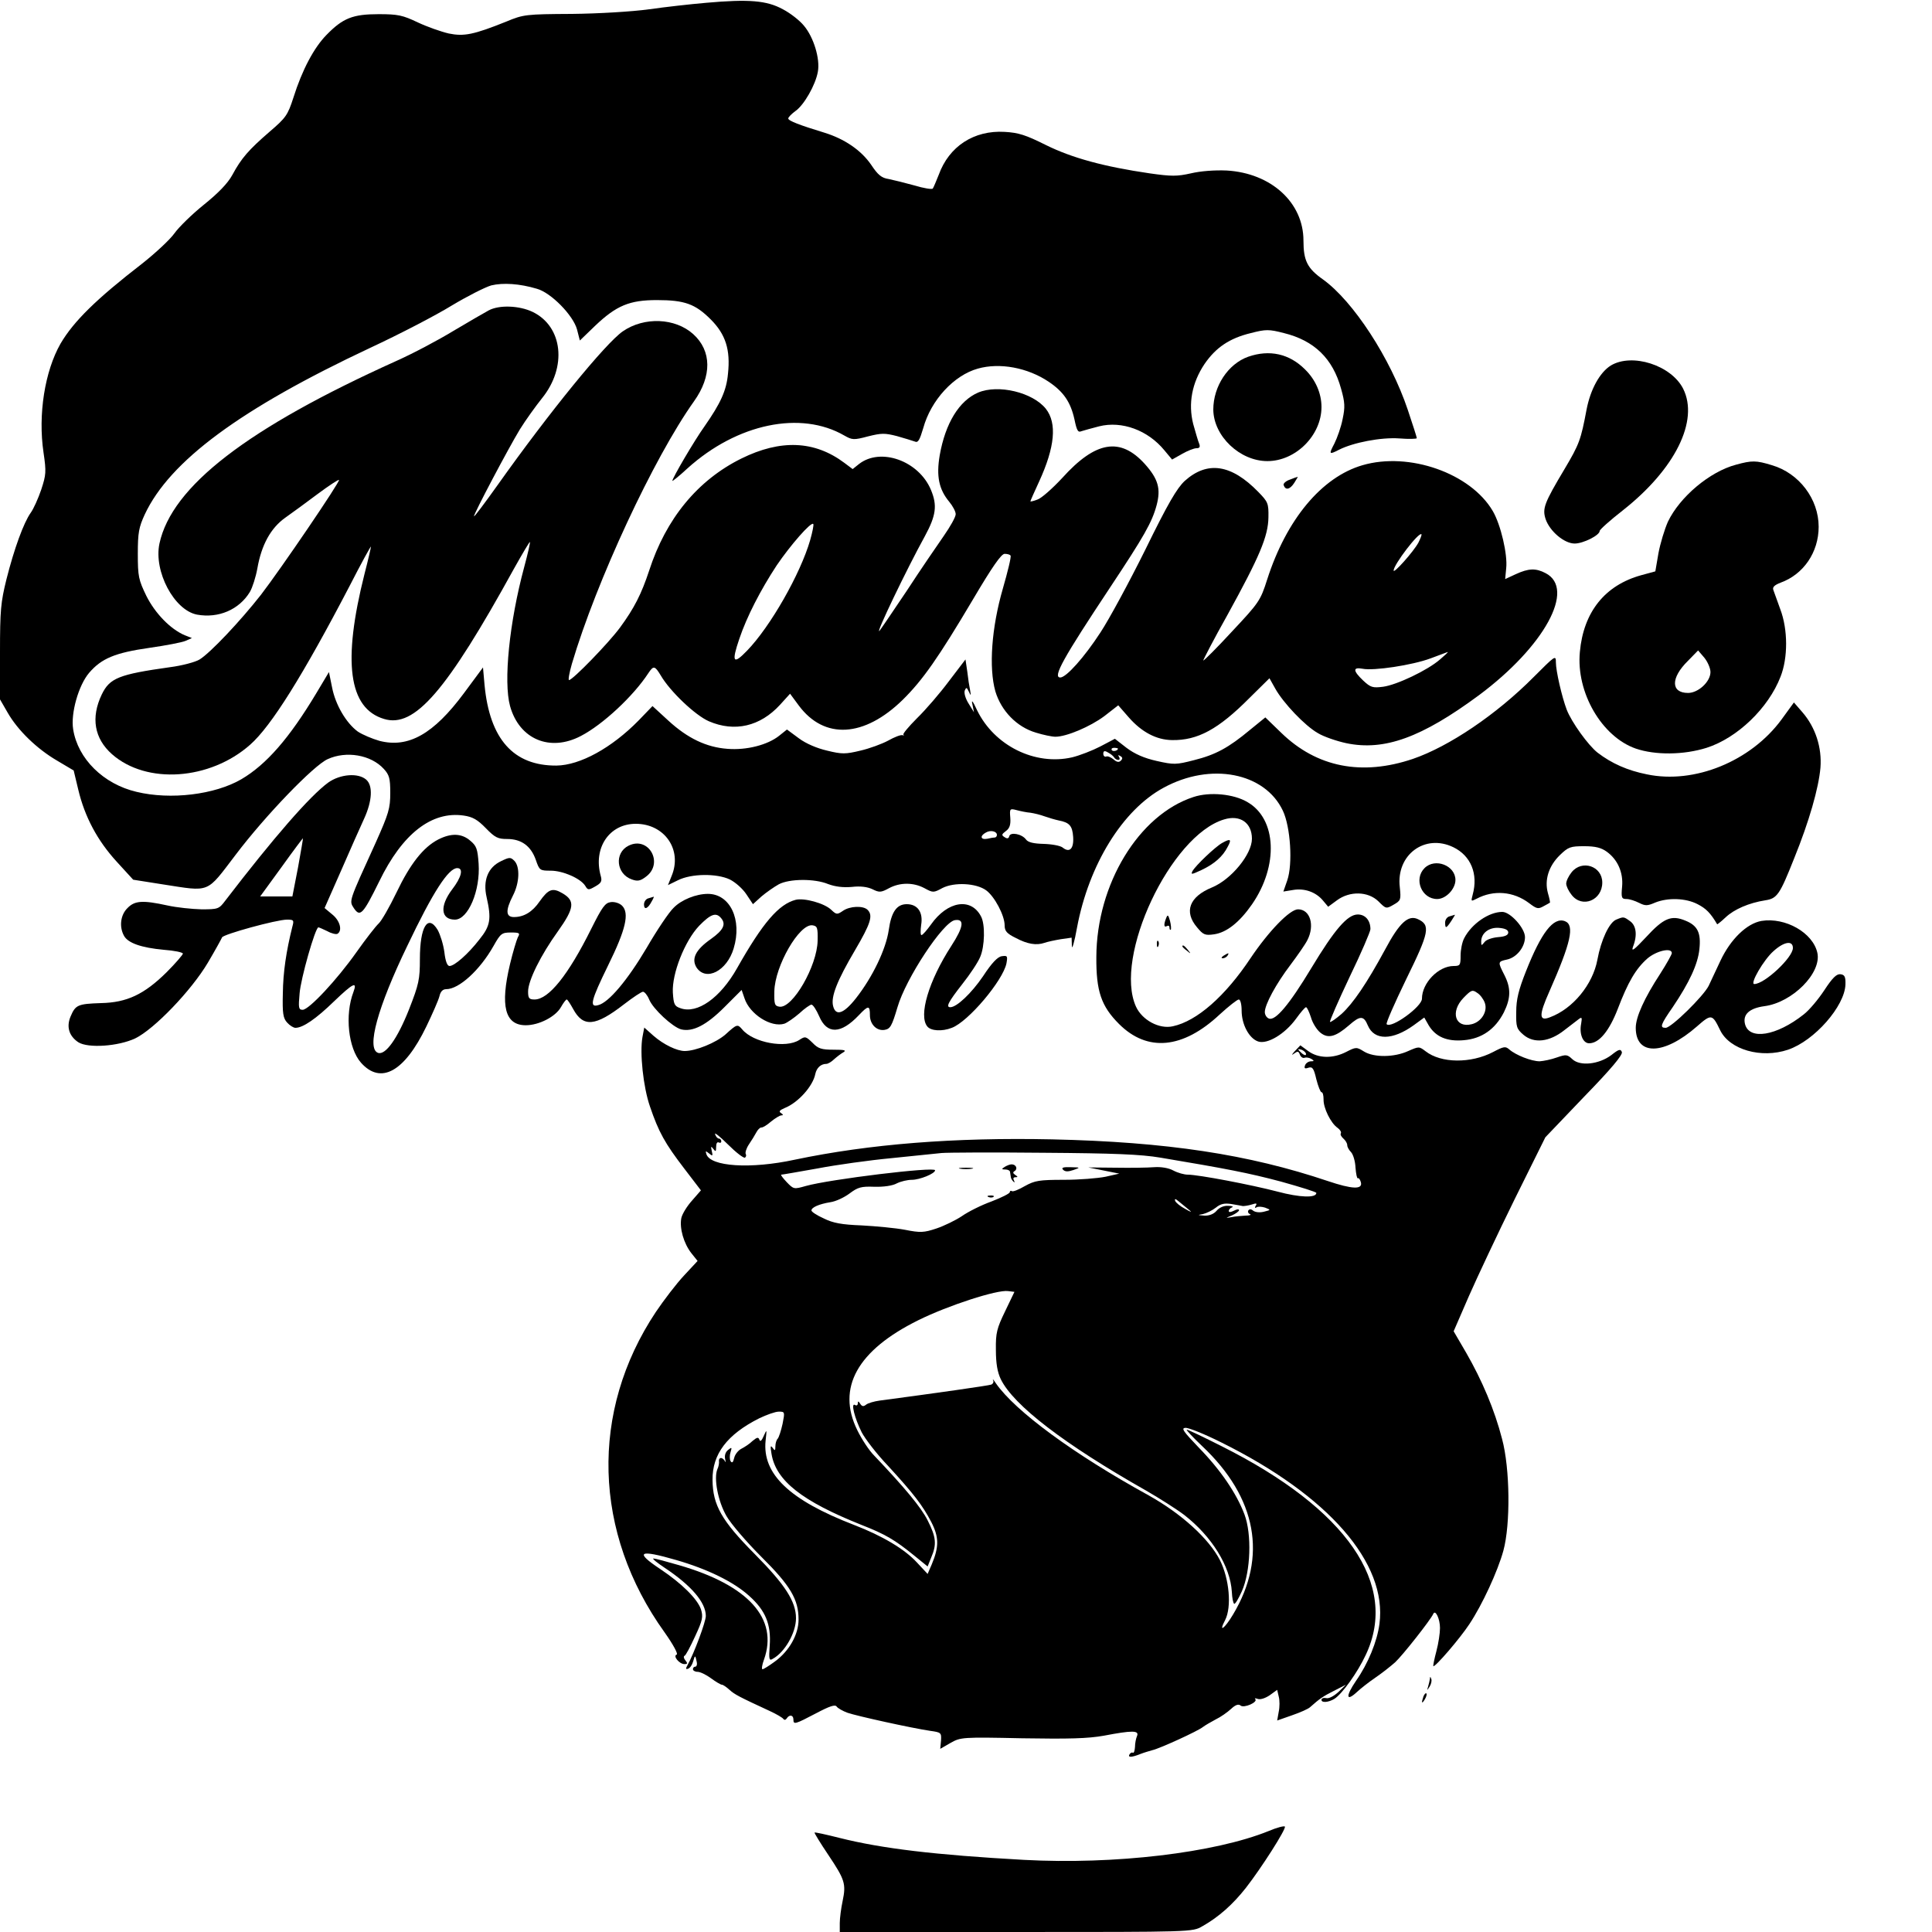 <?xml version="1.0" standalone="no"?>
<!DOCTYPE svg PUBLIC "-//W3C//DTD SVG 20010904//EN"
 "http://www.w3.org/TR/2001/REC-SVG-20010904/DTD/svg10.dtd">
<svg version="1.0" xmlns="http://www.w3.org/2000/svg"
 width="750pt" height="750pt" viewBox="0 0 750 750"
 preserveAspectRatio="xMidYMid meet">
<g transform="translate(0,750) scale(0.1,-0.1)"
fill="#000000" stroke="none">
<path d="M2740 7489 c-58 -5 -157 -16 -220 -25 -64 -9 -197 -17 -300 -18 -178
-1 -188 -2 -255 -30 -127 -51 -164 -58 -223 -46 -30 7 -84 26 -120 43 -59 28
-77 32 -152 32 -100 0 -139 -15 -203 -81 -48 -49 -94 -135 -128 -243 -22 -68
-29 -78 -92 -132 -82 -71 -110 -103 -145 -168 -18 -33 -55 -71 -111 -116 -46
-37 -97 -87 -114 -111 -17 -24 -74 -77 -126 -118 -176 -136 -265 -223 -316
-310 -61 -107 -88 -275 -66 -423 11 -75 10 -86 -9 -144 -12 -35 -30 -75 -41
-90 -27 -38 -64 -139 -94 -258 -22 -89 -25 -120 -25 -283 l0 -183 30 -52 c39
-68 113 -140 192 -186 l64 -38 18 -75 c25 -105 74 -197 149 -279 l64 -70 114
-18 c188 -29 168 -37 284 115 115 152 303 347 357 371 72 33 168 17 218 -38
21 -23 25 -36 25 -93 0 -60 -6 -80 -56 -192 -107 -235 -104 -226 -85 -256 24
-35 35 -24 98 104 90 186 204 274 328 256 35 -5 54 -16 86 -49 36 -37 47 -42
83 -42 55 0 92 -27 111 -81 14 -41 16 -42 58 -42 47 0 116 -30 134 -59 10 -17
13 -17 39 -2 23 13 27 20 21 41 -30 108 33 202 136 202 112 0 182 -101 139
-203 l-14 -35 39 19 c52 26 150 27 201 3 22 -11 50 -36 64 -57 l26 -39 33 30
c19 16 49 37 67 47 41 22 139 23 192 1 27 -10 57 -14 92 -11 34 4 61 0 80 -9
26 -13 33 -13 64 4 43 23 95 23 138 0 33 -18 35 -18 70 1 46 23 130 19 169 -9
33 -24 72 -98 72 -136 0 -22 8 -32 43 -49 45 -24 80 -30 112 -19 11 4 39 10
63 14 l42 6 1 -32 c0 -18 10 14 20 71 46 245 177 457 336 543 183 100 393 59
463 -89 30 -63 39 -208 17 -271 l-15 -43 37 6 c45 8 89 -8 116 -40 l21 -25 34
25 c50 37 121 35 161 -4 29 -29 30 -30 59 -13 28 16 29 19 24 68 -15 125 97
209 208 155 68 -33 97 -104 75 -184 -7 -27 -7 -27 15 -16 66 35 143 29 204
-17 29 -22 35 -24 56 -12 13 7 24 13 25 14 1 0 -2 17 -8 37 -14 51 3 105 46
147 33 32 41 35 95 35 44 0 66 -6 87 -21 43 -31 65 -81 60 -136 -4 -43 -2 -48
17 -48 12 0 33 -7 49 -15 24 -12 32 -12 62 1 49 20 119 18 165 -6 33 -17 50
-34 76 -78 1 -1 16 11 33 27 33 31 90 56 154 66 46 7 56 22 112 163 58 143 95
272 102 352 6 78 -19 156 -70 215 l-33 38 -48 -66 c-119 -162 -338 -252 -523
-213 -75 15 -136 42 -191 84 -36 28 -101 118 -120 167 -19 50 -42 151 -42 183
0 30 -2 28 -87 -57 -144 -145 -328 -269 -468 -317 -198 -67 -373 -33 -511 101
l-62 60 -59 -48 c-84 -70 -134 -97 -218 -118 -70 -18 -78 -18 -145 -3 -49 11
-85 27 -117 51 l-45 35 -57 -30 c-31 -16 -80 -35 -109 -42 -144 -33 -302 45
-369 183 -17 37 -23 43 -18 22 l6 -30 -21 34 c-12 19 -18 40 -15 50 6 14 8 13
16 -4 8 -17 9 -17 5 5 -3 14 -8 46 -11 73 l-7 47 -64 -84 c-35 -47 -91 -112
-124 -144 -33 -33 -57 -62 -53 -64 5 -3 3 -3 -4 -2 -7 2 -32 -8 -55 -21 -24
-13 -73 -31 -108 -39 -58 -14 -72 -14 -129 0 -39 9 -82 27 -110 48 l-46 34
-30 -24 c-45 -36 -127 -57 -201 -51 -82 6 -155 41 -230 110 l-61 56 -54 -56
c-104 -106 -227 -174 -319 -175 -167 -1 -259 103 -279 313 l-6 68 -74 -100
c-118 -159 -216 -214 -328 -185 -28 8 -66 24 -84 36 -45 33 -87 104 -100 172
l-12 59 -49 -82 c-105 -175 -194 -277 -291 -334 -103 -60 -275 -81 -407 -49
-128 30 -228 128 -246 243 -10 62 21 171 62 219 48 56 101 78 234 97 63 9 126
21 140 27 l25 11 -28 11 c-56 24 -115 85 -149 153 -30 62 -33 75 -33 163 0 82
4 103 27 153 97 207 371 410 876 647 114 53 256 127 316 164 60 36 129 71 153
78 46 11 110 7 177 -13 55 -15 141 -103 156 -158 l11 -43 59 57 c83 79 134
100 240 100 108 0 149 -15 209 -75 58 -58 77 -118 67 -211 -6 -66 -29 -115
-91 -204 -40 -56 -125 -201 -125 -212 0 -2 27 19 59 49 193 174 440 225 609
127 30 -17 36 -18 92 -3 52 13 65 13 112 1 29 -8 60 -18 69 -21 13 -6 19 5 33
52 30 109 119 205 212 231 85 24 193 4 275 -51 58 -39 85 -79 100 -146 9 -44
14 -52 27 -46 10 3 41 12 69 19 88 22 189 -15 253 -93 l30 -36 39 22 c21 12
46 22 56 22 12 0 15 5 10 18 -4 9 -14 44 -23 76 -20 79 -5 160 44 233 44 64
97 100 180 120 58 15 70 15 128 0 118 -29 190 -99 222 -216 15 -53 16 -71 6
-118 -6 -31 -21 -73 -32 -95 -22 -42 -21 -44 18 -24 55 28 163 49 234 44 37
-3 68 -2 68 1 0 4 -16 53 -35 110 -67 200 -212 422 -329 506 -61 43 -76 73
-76 151 0 148 -126 262 -298 272 -47 2 -101 -2 -139 -11 -54 -12 -75 -12 -160
0 -178 26 -302 60 -403 110 -78 39 -106 48 -160 51 -119 7 -216 -56 -256 -167
-10 -25 -20 -49 -23 -53 -3 -4 -35 1 -71 12 -36 10 -81 21 -100 25 -28 4 -42
16 -68 55 -39 57 -104 101 -182 125 -95 29 -140 46 -140 55 0 5 13 18 28 29
33 23 78 101 87 153 9 49 -16 133 -54 178 -16 20 -53 49 -82 64 -62 34 -131
40 -299 25z m1600 -2895 c0 -8 -19 -13 -24 -6 -3 5 1 9 9 9 8 0 15 -2 15 -3z
m-15 -34 c3 -6 11 -10 16 -10 6 0 7 5 3 12 -5 7 -3 8 5 3 9 -5 10 -10 2 -18
-7 -7 -16 -6 -28 5 -10 8 -23 14 -29 11 -6 -2 -11 3 -11 11 0 11 5 13 18 5 10
-5 21 -14 24 -19z m-325 -215 c14 -2 39 -8 55 -14 17 -6 41 -13 55 -16 42 -8
53 -21 56 -64 3 -46 -14 -63 -41 -41 -9 7 -41 13 -73 14 -40 1 -61 6 -69 17
-16 22 -61 30 -65 13 -2 -9 -8 -11 -18 -4 -13 8 -12 11 5 24 14 10 19 24 17
51 -3 36 -2 37 25 30 15 -4 39 -9 53 -10z m-130 -86 c0 -5 -3 -9 -7 -10 -5 0
-18 -2 -30 -5 -27 -5 -30 11 -6 24 18 11 43 5 43 -9z"/>
<path d="M1897 6295 c-15 -8 -77 -44 -136 -79 -59 -36 -159 -89 -222 -117
-579 -261 -872 -487 -920 -709 -23 -108 57 -259 146 -276 83 -15 163 19 205
88 10 17 23 58 29 91 16 92 52 157 108 197 27 19 83 60 127 93 43 32 80 56 82
54 6 -5 -226 -346 -303 -446 -80 -102 -196 -225 -238 -251 -16 -10 -68 -24
-115 -30 -199 -28 -234 -42 -265 -106 -43 -90 -29 -171 40 -232 134 -118 380
-101 536 37 82 72 206 271 386 616 45 88 83 157 83 153 0 -4 -11 -52 -25 -106
-86 -341 -62 -522 76 -563 118 -36 242 107 504 583 33 59 61 106 62 104 2 -2
-8 -45 -22 -97 -58 -215 -81 -445 -55 -540 36 -129 155 -179 275 -116 85 44
204 155 262 244 20 30 25 29 48 -9 36 -62 134 -155 187 -178 100 -43 199 -20
276 64 l39 43 34 -46 c99 -133 254 -124 404 23 77 76 138 163 272 389 75 127
110 177 123 177 11 0 21 -3 23 -7 3 -5 -11 -62 -30 -128 -44 -152 -55 -307
-29 -399 23 -76 83 -138 157 -160 29 -9 63 -16 76 -16 43 0 135 39 190 80 l54
42 41 -47 c50 -57 107 -87 167 -88 100 -2 181 42 302 164 l77 76 23 -41 c31
-55 114 -143 165 -172 23 -14 73 -31 110 -39 148 -31 293 22 515 186 254 189
377 413 259 474 -38 20 -66 19 -116 -4 l-41 -19 4 42 c6 53 -21 169 -52 222
-86 147 -325 231 -506 178 -158 -46 -295 -210 -370 -444 -26 -82 -32 -90 -136
-201 -59 -64 -110 -115 -112 -113 -1 1 40 81 94 177 125 227 158 305 159 379
1 54 -2 60 -39 98 -105 108 -198 122 -286 43 -30 -28 -65 -87 -153 -267 -63
-127 -141 -271 -174 -321 -63 -97 -133 -175 -156 -175 -31 0 12 76 193 349
132 199 163 253 181 320 17 64 6 102 -46 160 -95 105 -191 89 -320 -54 -38
-41 -81 -79 -96 -84 -15 -6 -28 -9 -28 -7 0 2 15 36 34 77 61 133 70 226 26
282 -51 64 -185 96 -263 63 -74 -32 -127 -119 -149 -243 -14 -82 -3 -133 37
-181 14 -17 25 -38 25 -48 0 -11 -21 -48 -46 -84 -25 -36 -91 -132 -145 -215
-55 -82 -102 -151 -105 -154 -18 -18 107 242 176 367 44 81 49 120 24 180 -47
113 -195 166 -279 101 l-25 -20 -32 24 c-116 87 -248 92 -400 17 -170 -84
-293 -234 -358 -435 -30 -91 -58 -146 -113 -221 -45 -61 -184 -204 -198 -204
-4 0 1 28 11 63 95 321 318 800 474 1019 70 98 69 196 -3 261 -70 63 -190 68
-273 11 -68 -47 -287 -316 -487 -598 -50 -70 -91 -125 -91 -120 0 11 132 261
178 337 23 37 62 91 86 121 98 121 81 278 -36 335 -52 25 -130 28 -171 6z
m1248 -892 c-38 -131 -154 -335 -245 -429 -54 -56 -61 -45 -30 46 29 86 82
189 145 285 53 78 133 170 142 161 3 -2 -3 -31 -12 -63z m2361 -10 c-20 -36
-96 -121 -96 -108 0 23 98 151 108 141 2 -2 -4 -17 -12 -33z m84 -453 c-48
-42 -168 -99 -221 -106 -40 -5 -48 -3 -77 24 -40 38 -41 53 -3 46 44 -9 194
14 264 40 34 13 64 24 67 25 3 0 -11 -13 -30 -29z"/>
<path d="M4845 6115 c-78 -28 -135 -115 -135 -205 1 -103 103 -200 210 -200
110 0 210 100 210 210 0 53 -23 106 -64 146 -61 61 -138 78 -221 49z"/>
<path d="M6253 6081 c-43 -27 -79 -93 -94 -171 -22 -117 -28 -134 -85 -230
-80 -134 -87 -154 -74 -195 16 -47 72 -95 113 -95 33 0 97 32 97 49 0 5 40 41
90 80 203 160 296 348 234 472 -46 91 -198 140 -281 90z"/>
<path d="M6739 5696 c-102 -27 -218 -125 -264 -221 -13 -29 -30 -85 -37 -123
l-12 -70 -55 -15 c-141 -39 -224 -143 -238 -298 -15 -157 85 -329 217 -375 76
-26 186 -25 275 3 119 38 240 154 287 276 29 73 29 183 -1 262 -12 33 -24 67
-27 75 -4 11 5 19 28 28 89 32 148 118 148 217 0 108 -76 208 -181 239 -62 19
-78 19 -140 2z m-99 -805 c0 -37 -47 -81 -87 -81 -67 0 -68 58 -1 124 l40 41
24 -28 c13 -16 24 -41 24 -56z"/>
<path d="M5007 5638 c-15 -5 -26 -15 -24 -21 7 -21 24 -18 41 8 9 14 15 25 14
24 -2 0 -16 -5 -31 -11z"/>
<path d="M1274 4462 c-72 -53 -212 -214 -400 -459 -24 -32 -28 -33 -92 -33
-37 1 -96 7 -132 15 -96 21 -127 19 -155 -10 -27 -26 -33 -72 -14 -107 15 -29
68 -47 154 -55 41 -3 75 -10 75 -15 0 -4 -28 -37 -63 -72 -87 -86 -154 -118
-255 -120 -90 -3 -99 -7 -118 -52 -17 -40 -6 -76 30 -100 38 -24 155 -16 221
15 74 36 218 186 282 294 29 49 53 93 55 98 4 12 212 69 252 69 26 0 28 -2 21
-27 -24 -96 -36 -177 -37 -259 -2 -78 1 -97 17 -114 10 -11 24 -20 32 -20 29
0 80 35 150 103 74 71 91 79 75 36 -34 -89 -20 -218 29 -274 77 -87 169 -36
254 140 24 50 47 102 51 118 4 18 13 27 26 27 50 0 131 74 184 168 27 48 32
52 67 52 34 0 37 -2 27 -19 -5 -11 -19 -57 -30 -103 -39 -163 -20 -238 61
-238 51 0 116 33 137 71 9 16 19 29 22 29 3 0 14 -17 25 -37 39 -72 86 -68
197 18 35 27 68 49 74 49 6 0 17 -13 24 -30 15 -37 91 -107 124 -116 45 -11
98 16 168 86 l67 67 11 -32 c20 -62 103 -115 155 -99 11 4 37 22 58 40 20 19
42 34 47 34 6 0 19 -20 30 -45 30 -71 84 -70 154 4 37 39 43 39 43 0 0 -35 26
-62 57 -57 22 4 28 14 50 88 32 111 177 331 223 338 38 6 34 -26 -14 -100 -88
-136 -128 -271 -93 -313 14 -17 57 -20 95 -5 64 24 198 183 212 250 5 29 4 31
-18 28 -16 -2 -39 -26 -73 -78 -45 -66 -102 -120 -127 -120 -18 0 -8 20 46 89
31 39 62 86 70 106 18 41 20 128 3 158 -39 74 -130 59 -194 -32 -16 -22 -32
-41 -37 -41 -4 0 -4 18 -1 40 8 49 -14 80 -56 80 -39 0 -60 -30 -70 -101 -11
-74 -62 -181 -127 -264 -48 -61 -79 -71 -89 -30 -9 36 16 99 85 216 61 104 71
135 49 157 -17 17 -69 15 -96 -4 -22 -15 -25 -15 -45 4 -27 26 -105 47 -138
39 -66 -17 -128 -89 -228 -266 -65 -115 -154 -178 -219 -155 -24 8 -27 15 -30
61 -4 73 46 200 102 259 45 46 66 54 86 29 19 -23 8 -46 -40 -80 -60 -42 -77
-77 -56 -111 37 -55 118 -13 144 74 34 112 -14 212 -100 212 -46 0 -103 -23
-133 -54 -18 -17 -65 -87 -105 -156 -74 -125 -147 -212 -188 -222 -35 -10 -28
18 39 155 68 138 83 202 54 231 -10 10 -29 16 -44 14 -22 -3 -33 -18 -76 -104
-89 -179 -165 -274 -220 -274 -21 0 -25 5 -25 31 0 42 49 141 116 234 64 90
67 118 18 147 -39 23 -55 17 -89 -31 -28 -41 -61 -61 -100 -61 -32 0 -33 26
-4 83 26 50 28 112 6 135 -15 15 -19 15 -52 -1 -51 -24 -71 -75 -56 -140 19
-84 15 -111 -28 -164 -44 -57 -97 -103 -116 -103 -9 0 -16 19 -20 54 -4 30
-16 68 -26 86 -38 63 -69 13 -69 -113 0 -79 -4 -98 -42 -195 -45 -114 -92
-180 -121 -169 -45 17 -1 177 114 415 100 210 160 302 194 302 25 0 17 -35
-20 -83 -49 -65 -44 -117 11 -117 51 0 99 112 92 217 -4 57 -8 69 -32 89 -33
29 -74 31 -125 5 -58 -30 -109 -95 -162 -206 -27 -56 -58 -110 -69 -120 -11
-10 -50 -60 -86 -111 -77 -109 -185 -224 -209 -224 -16 0 -17 8 -12 63 4 57
61 257 73 257 3 0 18 -7 35 -15 16 -9 34 -13 39 -10 20 12 10 51 -20 75 l-30
25 64 145 c35 80 75 171 90 203 31 68 34 127 8 150 -31 28 -102 22 -148 -11z
m-117 -329 l-22 -113 -62 0 -63 0 83 114 c45 63 83 113 83 112 1 0 -8 -52 -19
-113z m2017 -285 c-2 -98 -97 -263 -148 -256 -19 3 -21 9 -20 60 2 98 97 263
148 256 19 -3 21 -9 20 -60z"/>
<path d="M4633 4406 c-212 -69 -376 -338 -377 -621 -1 -133 19 -191 88 -260
110 -110 248 -97 391 37 35 32 68 58 74 58 6 0 11 -18 11 -43 0 -54 29 -108
64 -120 36 -12 104 29 147 88 18 25 35 45 39 45 4 0 12 -18 19 -39 6 -22 23
-49 37 -60 30 -24 59 -16 111 29 43 38 57 38 73 -1 25 -59 96 -58 178 1 l41
30 17 -30 c27 -45 71 -64 137 -58 69 6 121 42 155 108 27 55 28 94 2 145 -26
51 -26 52 10 60 38 8 70 49 70 87 0 35 -57 98 -88 98 -52 0 -119 -46 -148
-102 -8 -15 -14 -45 -14 -68 0 -37 -2 -40 -27 -40 -59 0 -123 -66 -123 -127 0
-31 -119 -117 -137 -99 -4 3 31 82 76 175 90 183 95 210 45 233 -37 17 -71
-13 -127 -118 -71 -131 -124 -209 -169 -250 -22 -19 -42 -33 -45 -31 -2 3 32
81 76 174 45 93 81 177 81 186 0 34 -20 57 -49 57 -40 0 -90 -58 -181 -209
-85 -141 -139 -205 -164 -195 -9 3 -16 15 -16 25 0 29 43 109 100 184 27 36
57 79 65 95 30 58 11 120 -36 120 -32 0 -114 -85 -184 -189 -99 -149 -209
-245 -302 -265 -53 -12 -119 24 -143 76 -88 193 134 665 342 727 62 19 108
-13 108 -75 0 -60 -80 -158 -155 -189 -88 -36 -110 -94 -58 -155 24 -29 31
-32 66 -27 49 7 99 47 147 116 104 150 96 332 -17 397 -53 32 -147 41 -210 20z
m1222 -526 c0 -10 -12 -16 -40 -18 -22 -2 -46 -10 -52 -19 -12 -15 -13 -15
-13 2 0 33 31 56 69 53 24 -2 36 -8 36 -18z m-91 -273 c12 -33 -13 -74 -51
-83 -64 -16 -84 48 -32 102 30 31 35 33 53 20 12 -7 25 -25 30 -39z"/>
<path d="M4745 4228 c-26 -14 -104 -88 -116 -110 -7 -14 -3 -13 34 4 51 24 84
53 103 91 16 29 11 33 -21 15z"/>
<path d="M2440 4217 c-56 -28 -48 -110 13 -131 22 -8 33 -6 55 11 70 52 10
159 -68 120z"/>
<path d="M5530 4130 c-43 -43 -11 -120 49 -120 34 0 71 39 71 74 0 56 -79 87
-120 46z"/>
<path d="M6101 4114 c-12 -15 -21 -34 -21 -44 0 -10 9 -29 21 -44 41 -53 119
-21 119 48 0 64 -79 90 -119 40z"/>
<path d="M2518 4013 c-10 -2 -18 -13 -18 -24 0 -23 15 -17 30 12 6 10 9 18 8
18 -2 -1 -11 -3 -20 -6z"/>
<path d="M4527 3936 c-10 -25 -9 -38 3 -31 6 3 10 1 10 -6 0 -7 2 -10 5 -8 2
3 1 18 -3 34 -7 24 -9 26 -15 11z"/>
<path d="M5628 3943 c-10 -2 -18 -13 -18 -24 0 -25 4 -24 24 6 9 14 15 24 14
24 -2 -1 -11 -3 -20 -6z"/>
<path d="M6274 3930 c-27 -11 -59 -79 -73 -156 -18 -96 -95 -190 -184 -223
-43 -17 -44 7 -2 101 83 188 99 257 60 272 -45 17 -92 -45 -151 -194 -29 -73
-38 -110 -38 -158 -1 -58 1 -66 28 -89 41 -35 101 -28 159 18 23 18 48 37 56
43 12 9 13 6 9 -18 -8 -40 7 -76 31 -76 39 0 78 48 111 133 40 105 70 156 115
196 35 30 95 44 95 21 0 -5 -20 -41 -45 -80 -62 -95 -95 -168 -95 -210 0 -109
109 -107 237 5 57 50 60 49 91 -15 37 -75 159 -110 263 -75 103 35 220 169
223 253 1 30 -3 38 -19 40 -15 2 -31 -13 -63 -62 -23 -35 -59 -78 -80 -94
-106 -84 -212 -101 -228 -37 -9 37 17 61 75 69 109 14 223 129 206 207 -17 78
-124 139 -217 124 -57 -10 -120 -71 -159 -154 -17 -36 -38 -81 -46 -98 -20
-40 -145 -163 -167 -163 -24 0 -20 12 28 81 64 95 97 166 103 224 7 64 -7 92
-54 111 -55 23 -85 10 -153 -64 -45 -48 -58 -59 -51 -38 18 45 13 83 -11 100
-25 18 -25 18 -54 6z m686 -110 c0 -37 -110 -140 -150 -140 -18 0 37 95 75
128 41 37 75 42 75 12z"/>
<path d="M4491 3834 c0 -11 3 -14 6 -6 3 7 2 16 -1 19 -3 4 -6 -2 -5 -13z"/>
<path d="M4590 3826 c0 -2 8 -10 18 -17 15 -13 16 -12 3 4 -13 16 -21 21 -21
13z"/>
<path d="M4750 3790 c-9 -6 -10 -10 -3 -10 6 0 15 5 18 10 8 12 4 12 -15 0z"/>
<path d="M2816 3484 c-37 -32 -115 -64 -158 -64 -30 0 -82 25 -121 59 l-36 32
-7 -37 c-11 -61 3 -194 29 -269 34 -100 58 -143 133 -241 l65 -85 -34 -39
c-19 -21 -38 -51 -42 -68 -8 -39 9 -99 39 -137 l24 -30 -53 -57 c-29 -31 -78
-95 -109 -141 -257 -386 -244 -857 34 -1244 34 -48 53 -84 47 -86 -16 -5 10
-37 30 -37 12 0 13 3 4 14 -7 8 -8 16 -4 18 5 1 23 36 41 75 30 64 32 77 23
106 -14 40 -74 100 -158 156 -101 67 -83 77 62 35 121 -35 222 -84 283 -139
64 -57 86 -111 80 -194 -4 -52 -2 -59 11 -51 47 25 91 101 91 158 0 65 -42
130 -160 249 -129 130 -163 190 -164 288 -1 100 56 176 181 239 29 14 63 26
76 26 24 0 24 -1 15 -47 -6 -27 -14 -52 -19 -58 -5 -5 -9 -18 -9 -30 0 -17 -2
-18 -11 -5 -8 11 -9 5 -4 -24 17 -104 119 -184 350 -276 92 -36 129 -58 203
-118 l53 -43 14 35 c22 51 19 79 -14 144 -25 50 -89 127 -208 252 -19 19 -48
63 -65 98 -81 164 0 310 237 427 115 57 306 119 348 113 l25 -3 -36 -75 c-32
-66 -37 -84 -36 -150 0 -53 6 -87 19 -114 49 -101 247 -253 565 -433 52 -30
118 -72 147 -94 107 -83 179 -199 185 -299 1 -23 5 -43 9 -46 4 -2 17 20 30
49 34 77 39 221 10 298 -31 82 -93 173 -177 259 -61 64 -70 76 -52 77 12 1 74
-24 138 -56 418 -207 646 -469 615 -705 -9 -68 -44 -154 -91 -221 -41 -60 -39
-83 4 -43 15 14 47 39 72 56 25 17 59 44 76 59 29 27 138 165 148 188 8 18 26
-19 26 -55 0 -20 -6 -60 -14 -90 -8 -30 -13 -56 -12 -58 6 -6 104 108 140 163
50 75 110 205 132 285 28 102 26 319 -5 434 -29 113 -78 228 -139 334 l-49 84
59 136 c33 75 113 245 178 377 l119 240 151 158 c105 108 150 162 146 173 -5
13 -12 11 -41 -12 -48 -36 -121 -44 -151 -16 -20 19 -25 19 -60 7 -22 -8 -52
-14 -67 -15 -32 0 -93 24 -118 46 -15 13 -21 12 -63 -10 -86 -45 -202 -44
-262 3 -25 19 -26 19 -67 1 -54 -25 -133 -26 -172 -2 -29 18 -31 18 -70 -2
-51 -26 -108 -25 -147 4 l-30 22 -22 -23 c-12 -13 -13 -17 -4 -10 15 11 19 11
24 -3 4 -10 12 -15 19 -12 6 2 18 0 26 -5 11 -7 11 -9 -2 -9 -9 0 -20 -7 -23
-16 -4 -11 -1 -14 13 -9 16 5 21 -2 31 -45 7 -27 16 -50 20 -50 5 0 8 -12 8
-28 -1 -33 28 -92 54 -110 10 -7 16 -17 13 -22 -3 -4 2 -13 10 -20 8 -7 15
-18 15 -26 0 -7 7 -19 15 -27 8 -9 16 -35 17 -60 2 -25 6 -43 9 -41 4 2 9 -5
12 -16 7 -28 -33 -27 -128 5 -309 104 -625 152 -1071 162 -380 8 -708 -18
-999 -79 -171 -37 -328 -27 -343 22 -4 13 -3 13 11 2 13 -11 15 -10 10 10 -4
18 -3 20 6 8 9 -12 11 -11 11 8 0 13 4 20 10 17 6 -3 10 -1 10 4 0 6 -4 11 -9
11 -5 0 -12 7 -15 17 -4 9 19 -9 50 -40 31 -31 61 -54 66 -51 4 3 6 9 3 14 -3
5 2 22 12 37 11 16 23 36 29 47 5 10 14 19 19 19 6 -1 23 10 38 23 16 13 34
24 40 24 8 0 8 3 -1 9 -10 6 -6 11 15 20 52 21 109 85 118 132 5 23 21 39 43
39 6 0 20 8 30 18 10 9 27 22 36 27 13 8 4 10 -38 10 -47 0 -60 4 -82 27 -26
25 -28 26 -51 11 -52 -34 -179 -11 -222 41 -18 21 -20 21 -65 -20z m2254 -76
c0 -6 -6 -5 -15 2 -8 7 -15 14 -15 16 0 2 7 1 15 -2 8 -4 15 -11 15 -16z
m-565 -402 c256 -43 340 -59 468 -93 75 -21 137 -40 137 -44 0 -20 -64 -18
-150 5 -103 27 -308 66 -349 66 -14 0 -39 7 -56 16 -18 10 -48 15 -75 13 -25
-2 -92 -3 -150 -2 l-105 1 60 -12 60 -12 -53 -12 c-30 -6 -102 -12 -162 -12
-96 0 -113 -3 -151 -24 -24 -14 -46 -23 -51 -20 -4 3 -8 1 -8 -4 0 -5 -32 -21
-71 -36 -39 -14 -91 -40 -115 -57 -24 -16 -69 -38 -99 -48 -48 -16 -62 -17
-122 -5 -37 7 -113 14 -168 17 -77 3 -111 9 -147 27 -27 12 -48 26 -48 31 0
12 30 25 73 32 22 3 55 19 75 34 32 24 45 28 96 26 36 -1 71 4 87 13 16 8 42
14 59 14 30 0 90 24 90 37 0 15 -410 -35 -502 -61 -46 -13 -47 -13 -74 15 -15
16 -25 29 -21 29 4 0 67 11 140 24 73 14 202 32 287 40 85 9 173 18 195 20 22
2 200 3 395 1 274 -2 378 -6 455 -19z m110 -202 c14 -11 10 -11 -14 3 -19 10
-36 24 -39 31 -3 10 1 9 14 -2 11 -9 28 -23 39 -32z m210 14 c6 0 21 2 34 6
18 6 22 5 16 -4 -5 -8 -4 -11 3 -7 5 4 20 3 33 -1 23 -9 23 -9 -5 -16 -16 -4
-33 -2 -41 4 -8 7 -15 7 -19 1 -3 -5 0 -12 6 -14 7 -3 0 -6 -17 -6 -16 -1 -41
-3 -55 -6 -24 -4 -24 -4 3 7 15 7 27 16 27 20 0 5 -9 4 -20 -2 -12 -6 -20 -7
-20 -1 0 5 6 12 13 14 6 3 0 6 -16 6 -16 1 -34 -7 -44 -19 -11 -13 -29 -20
-48 -19 -27 2 -27 2 -5 6 13 3 36 14 50 25 18 15 34 18 60 14 19 -3 40 -7 45
-8z"/>
<path d="M3900 2970 c-13 -8 -12 -10 3 -10 9 0 18 -4 18 -10 1 -5 2 -14 3 -19
0 -5 5 -13 10 -18 5 -5 6 -3 2 5 -4 7 -2 12 6 12 10 0 10 2 -1 9 -9 6 -10 11
-2 15 13 9 5 26 -12 26 -7 0 -19 -5 -27 -10z"/>
<path d="M3728 2963 c12 -2 32 -2 45 0 12 2 2 4 -23 4 -25 0 -35 -2 -22 -4z"/>
<path d="M4127 2959 c8 -8 19 -8 40 -1 28 10 28 10 -11 11 -29 1 -37 -2 -29
-10z"/>
<path d="M3838 2853 c7 -3 16 -2 19 1 4 3 -2 6 -13 5 -11 0 -14 -3 -6 -6z"/>
<path d="M3855 2142 c4 -6 0 -14 -7 -17 -11 -4 -214 -33 -433 -62 -22 -3 -46
-10 -53 -16 -10 -8 -16 -7 -23 4 -6 10 -9 11 -9 1 0 -7 -5 -10 -11 -6 -17 10
-1 -52 26 -106 13 -25 58 -84 102 -130 100 -109 134 -153 168 -218 30 -58 31
-96 2 -165 l-16 -37 -42 45 c-48 52 -134 103 -243 145 -252 97 -357 198 -344
327 5 45 5 46 -7 19 -8 -19 -14 -24 -17 -15 -4 11 -9 10 -27 -5 -11 -11 -31
-24 -43 -30 -12 -6 -25 -22 -28 -36 -4 -17 -8 -21 -14 -12 -4 7 -4 22 0 35 6
19 5 20 -10 8 -10 -8 -14 -22 -11 -35 3 -12 2 -15 -1 -8 -3 6 -10 12 -15 12
-6 0 -9 -6 -8 -12 1 -7 -1 -21 -6 -31 -15 -35 2 -125 35 -182 17 -30 78 -101
135 -158 114 -113 145 -166 145 -244 0 -59 -37 -123 -92 -163 -23 -17 -44 -30
-48 -30 -4 0 -2 17 6 38 56 158 -60 288 -330 366 -48 14 -93 26 -99 26 -7 0
13 -16 43 -36 104 -69 160 -135 160 -187 0 -23 -46 -146 -71 -191 -8 -14 -7
-17 2 -14 8 3 16 15 20 29 7 25 8 25 14 -4 2 -9 -1 -17 -6 -17 -5 0 -9 -4 -9
-10 0 -5 8 -10 18 -10 10 0 33 -11 52 -25 19 -14 38 -25 42 -25 5 0 18 -9 30
-20 20 -18 37 -27 156 -82 26 -12 50 -26 53 -31 4 -5 9 -4 13 2 10 16 26 14
26 -4 0 -21 6 -19 88 24 53 28 74 35 80 26 4 -6 23 -17 42 -24 38 -13 247 -59
320 -70 43 -6 45 -7 43 -38 l-3 -32 40 23 c39 22 45 23 278 18 183 -3 255 -1
317 10 110 21 138 21 129 -1 -4 -9 -8 -28 -8 -43 -1 -14 -4 -24 -8 -22 -4 2
-9 0 -13 -6 -8 -13 7 -13 42 1 15 6 37 12 47 15 25 5 177 74 196 90 8 6 30 19
49 29 19 9 46 28 60 41 17 16 29 20 37 13 13 -11 68 13 57 25 -4 4 0 4 9 1 10
-4 29 2 47 14 l29 21 6 -26 c4 -14 4 -41 0 -59 l-6 -34 57 20 c32 11 64 25 71
32 36 32 50 42 92 63 l47 24 -30 -29 c-18 -16 -37 -26 -47 -23 -10 2 -18 -1
-18 -7 0 -12 27 -10 50 4 30 19 90 102 122 171 129 273 -74 566 -558 809 -71
36 -132 65 -137 65 -4 0 23 -29 60 -64 212 -200 254 -429 120 -653 -34 -57
-58 -73 -31 -22 26 51 16 160 -20 232 -43 84 -150 181 -277 252 -291 160 -518
327 -593 435 -9 14 -14 19 -11 12z"/>
<path d="M5551 983 c-1 -6 -4 -20 -7 -30 -5 -17 -5 -17 6 0 6 10 9 23 6 30 -3
9 -5 9 -5 0z"/>
<path d="M5526 915 c-9 -26 -7 -32 5 -12 6 10 9 21 6 23 -2 3 -7 -2 -11 -11z"/>
<path d="M4925 392 c-210 -85 -599 -131 -950 -112 -344 19 -552 44 -715 85
-52 13 -96 23 -98 21 -1 -2 22 -40 53 -86 65 -97 70 -113 56 -180 -6 -28 -11
-67 -11 -85 l0 -35 684 0 c685 0 685 0 723 22 64 36 119 85 170 150 60 77 155
226 151 237 -2 4 -30 -3 -63 -17z"/>
</g>
</svg>
